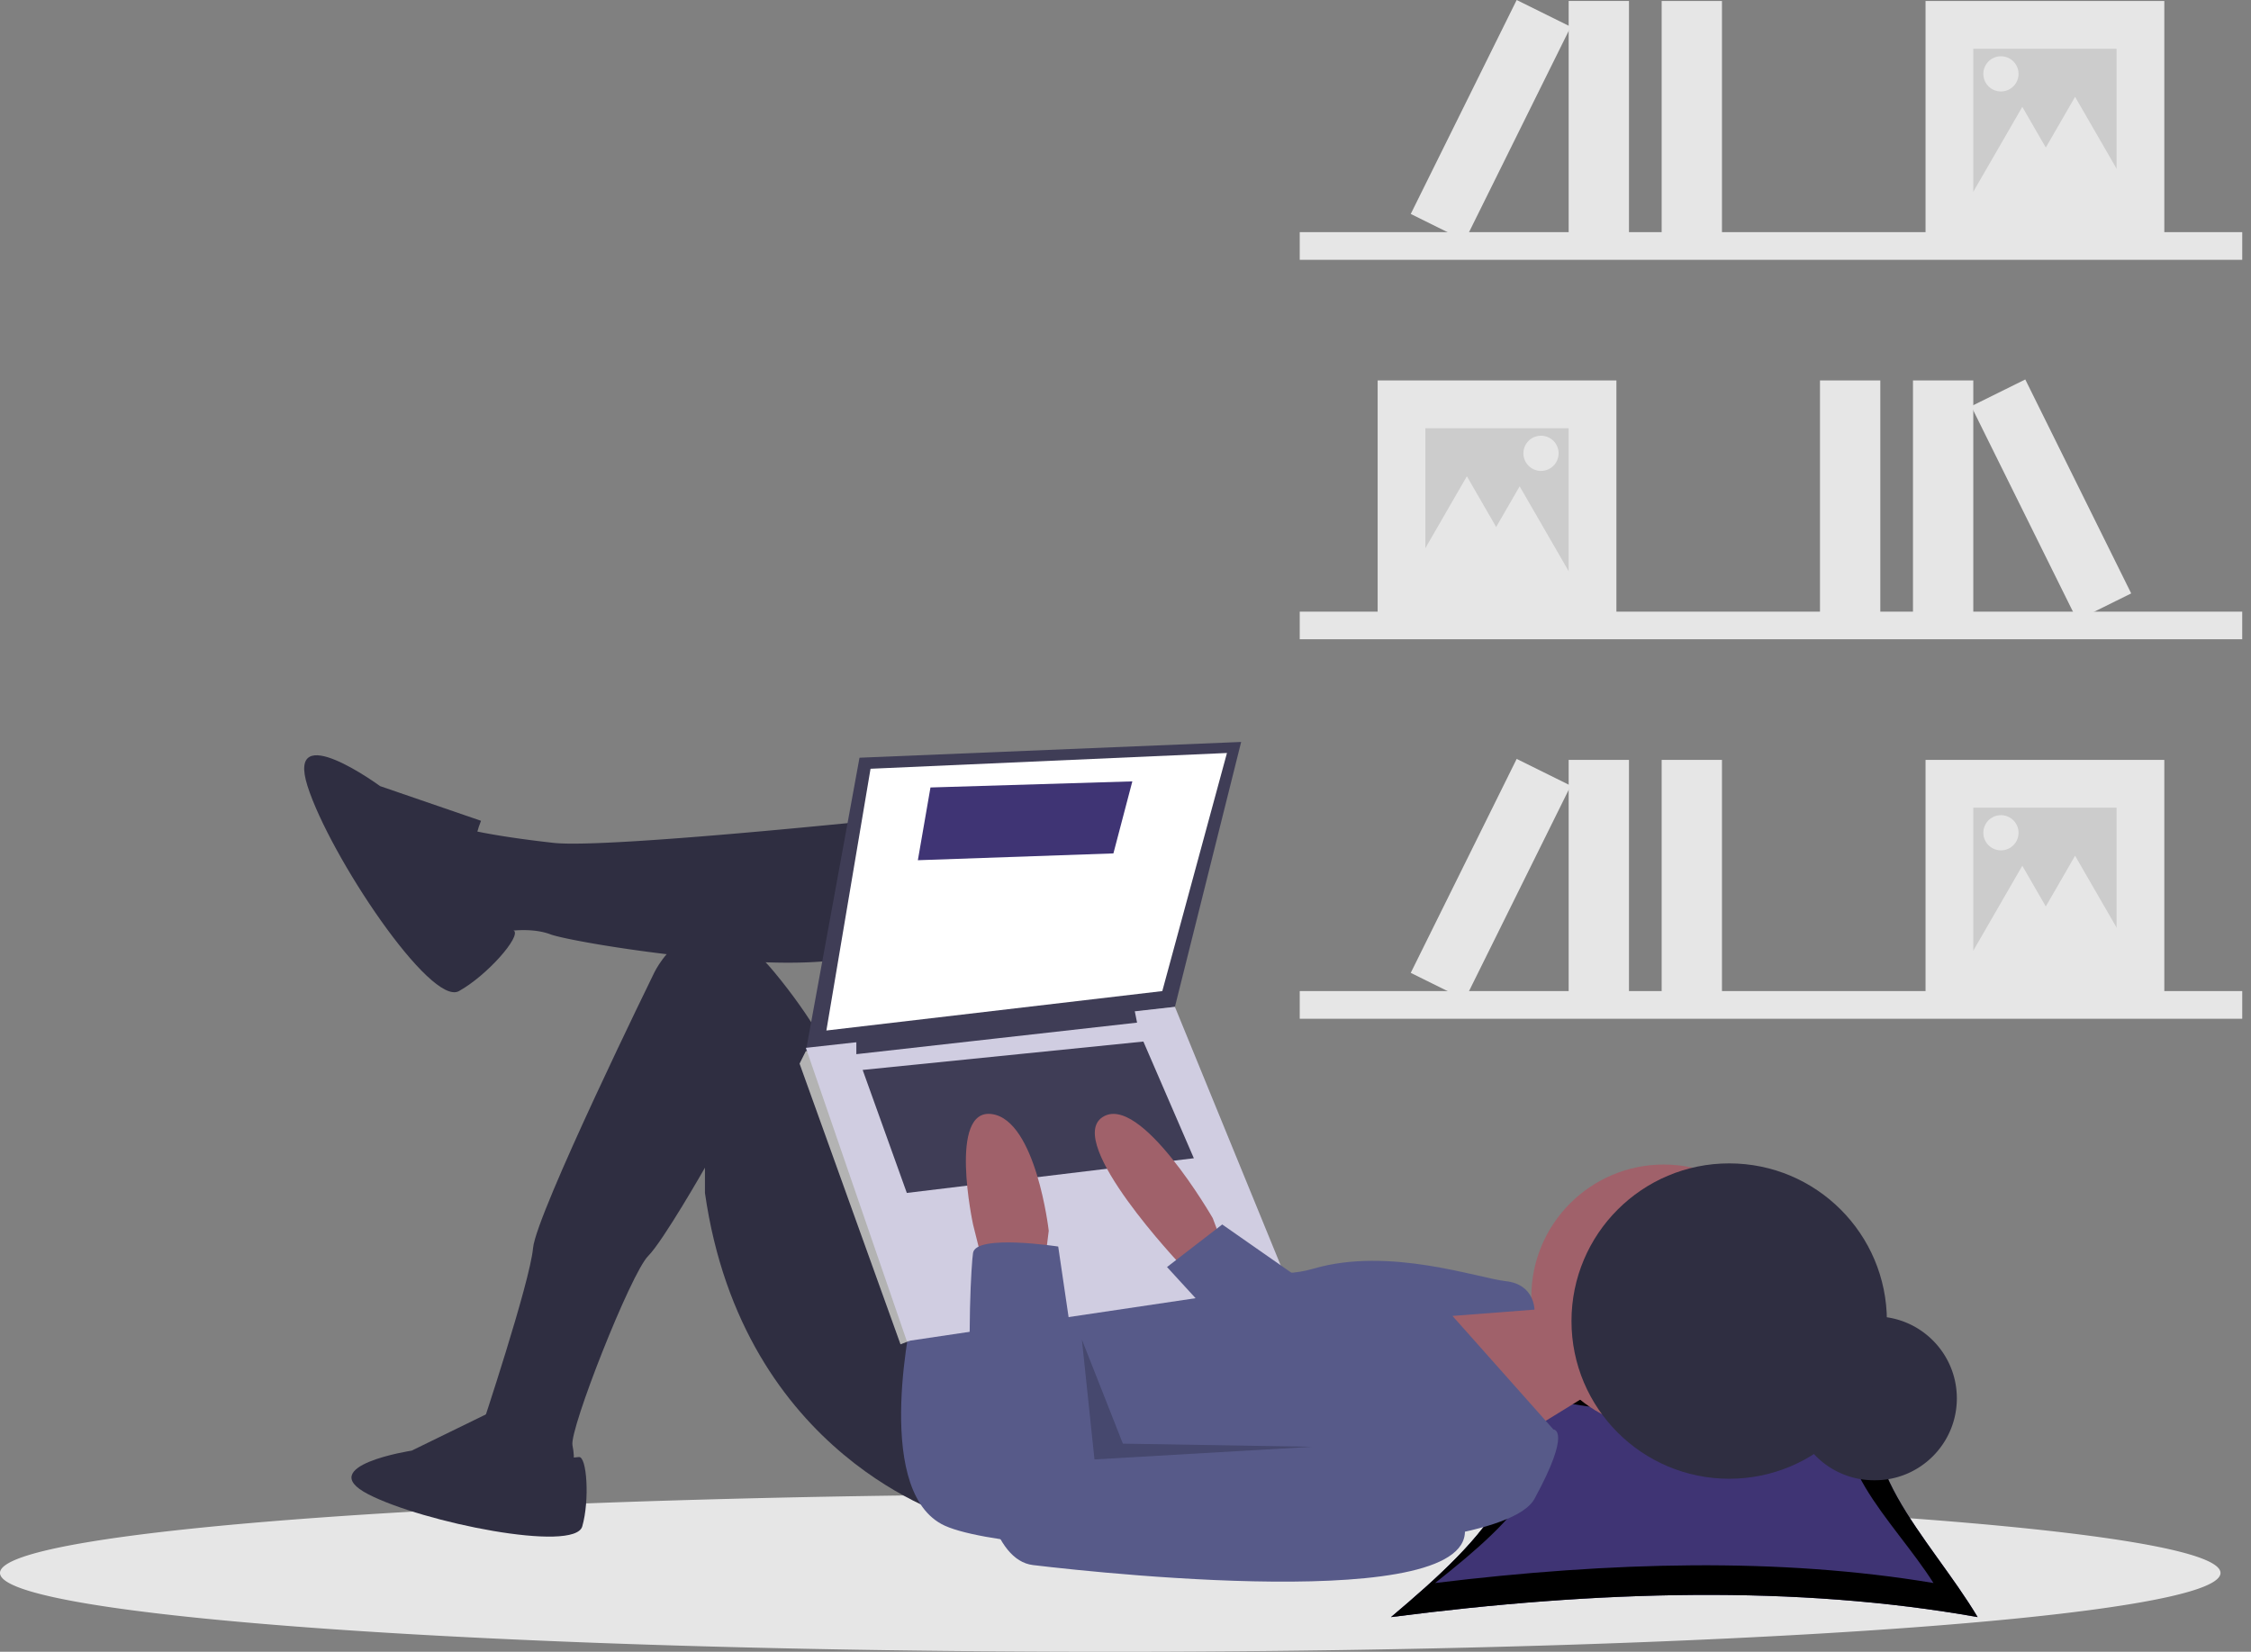 <svg xmlns="http://www.w3.org/2000/svg" xmlns:xlink="http://www.w3.org/1999/xlink" width="233" height="171" fill="none"><rect width="100%" height="100%" fill="#808080" stroke="none"/><style>.B{fill:#e6e6e6}.C{fill:#ccc}.D{fill:#3f3474}.E{fill:#2f2e41}</style><g clip-path="url(#A)"><g class="B"><path d="M232.091 63.319h-97.556v2.862h97.556v-2.862z"/><path d="M167.314 39.385H142.6v24.714h24.714V39.385z"/></g><path d="M162.371 44.328h-14.829v14.829h14.829V44.328z" class="C"/><path d="M204.255 39.385h-6.243v24.714h6.243V39.385z" class="B"/><path d="M204.255 43.287h-6.243v2.862h6.243v-2.862zm0 12.488h-6.243v2.862h6.243v-2.862z"/><path d="M194.63 39.385h-6.244v24.714h6.244V39.385z" class="B"/><path d="M194.63 43.287h-6.244v2.862h6.244v-2.862zm0 12.488h-6.244v2.862h6.244v-2.862z"/><path d="M209.635 39.283l-5.596 2.77 10.966 22.149 5.595-2.77-10.965-22.148z" class="B"/><path d="M211.366 42.78l-5.595 2.77 1.27 2.565 5.595-2.77-1.27-2.565zm5.541 11.191l-5.595 2.77 1.269 2.565 5.596-2.77-1.27-2.565z"/><g class="B"><path d="M151.835 49.305l6.288 10.892h-12.576l6.288-10.892z"/><path d="M157.298 50.346l6.289 10.892H151.01l6.288-10.892zm2.211-1.595a1.821 1.821 0 100-3.642 1.821 1.821 0 100 3.642zm-24.974-21.853h97.557v-2.862h-97.557v2.862z"/><path d="M199.312 24.817h24.715V.102h-24.715v24.714z"/></g><path d="M204.255 19.874h14.829V5.045h-14.829v14.829z" class="C"/><path d="M162.371 24.817h6.244V.102h-6.244v24.714z" class="B"/><path d="M162.371 6.866h6.244V4.005h-6.244v2.862zm0 12.487h6.244v-2.862h-6.244v2.862z"/><path d="M171.997 24.817h6.243V.102h-6.243v24.714z" class="B"/><path d="M171.997 6.866h6.243V4.005h-6.243v2.862zm0 12.487h6.243v-2.862h-6.243v2.862z"/><path d="M146.026 22.149l5.595 2.77L162.587 2.77 156.991 0l-10.965 22.149z" class="B"/><path d="M153.99 6.062l5.596 2.77 1.269-2.565-5.595-2.77-1.27 2.565zm-5.54 11.191l5.595 2.77 1.27-2.565-5.595-2.77-1.27 2.565z"/><g class="B"><path d="M214.791 10.023l-6.288 10.892h12.577l-3.145-5.446-3.144-5.446z"/><path d="M209.328 11.063l-6.288 10.892h12.577l-6.289-10.892zm-2.211-1.595a1.821 1.821 0 000-3.642 1.821 1.821 0 000 3.642zm-72.582 95.995h97.557v-2.862h-97.557v2.862z"/><path d="M199.312 103.382h24.715V78.668h-24.715v24.714z"/></g><path d="M204.255 98.439h14.829V83.611h-14.829V98.44z" class="C"/><path d="M162.371 103.382h6.244V78.668h-6.244v24.714z" class="B"/><path d="M162.371 85.432h6.244V82.57h-6.244v2.862zm0 12.487h6.244v-2.862h-6.244v2.862z"/><path d="M171.997 103.382h6.243V78.668h-6.243v24.714z" class="B"/><path d="M171.997 85.432h6.243V82.57h-6.243v2.862zm0 12.487h6.243v-2.862h-6.243v2.862z"/><path d="M146.026 100.714l5.595 2.77 10.966-22.148-5.596-2.77-10.965 22.148z" class="B"/><path d="M153.99 84.627l5.596 2.77 1.269-2.565-5.595-2.77-1.27 2.564zm-5.54 11.191l5.595 2.77 1.27-2.565-5.595-2.77-1.27 2.564z"/><g class="B"><path d="M214.791 88.588l-6.288 10.892h12.577l-6.289-10.892z"/><path d="M209.328 89.628l-6.288 10.892h12.577l-6.289-10.892zm-2.211-1.595a1.821 1.821 0 100-3.642 1.821 1.821 0 100 3.642zM114.922 171c63.469 0 114.921-3.654 114.921-8.162s-51.452-8.162-114.921-8.162S0 158.33 0 162.838 51.452 171 114.922 171z"/></g><use xlink:href="#B" class="D"/><use xlink:href="#B" opacity=".2" fill="#000"/><path d="M200.134 163.88c-15.918-2.662-33.325-2.22-51.585 0 8.323-6.602 15.505-13.204 7.183-19.806 16.234 3.147 18.507 2.829 36.566 0-4.189 6.602 3.647 13.204 7.836 19.806z" class="D"/><path d="M194.071 153.243c4.684 0 8.481-3.797 8.481-8.482s-3.797-8.481-8.481-8.481a8.482 8.482 0 100 16.963z" class="E"/><g fill="#a0616a"><path d="M155.569 134.924l5.876.979 2.939 8.489-8.489 5.224-9.794-14.692h9.468z"/><path d="M172.219 147.983c7.573 0 13.713-6.139 13.713-13.712s-6.14-13.713-13.713-13.713-13.712 6.14-13.712 13.713 6.139 13.712 13.712 13.712z"/></g><g class="E"><path d="M96.476 84.319s-33.301 3.591-39.178 2.938-8.489-1.306-8.489-1.306-3.918 5.224-1.959 7.509a14.13 14.13 0 003.918 3.265s3.591-.98 6.203 0 29.057 5.224 33.628 1.306 5.877-13.712 5.877-13.712z"/><path d="M98.761 157.124s-21.874-6.203-25.792-33.627v-2.612s-4.328 7.593-5.877 9.141c-1.796 1.796-8.162 17.957-7.836 19.589s0 2.286 0 2.286l-9.468-.98v-2.938s5.06-15.181 5.387-18.773 12.57-28.567 12.57-28.567 4.571-9.468 12.406 0 8.489 15.998 8.489 15.998l10.121 19.589v20.894zM49.789 84.972l-10.447-3.591s-9.794-7.183-7.509 0 12.733 22.853 15.671 21.222 6.472-5.684 5.685-6.27-6.011-4.83-3.399-11.36z"/><path d="M51.051 146.056l-8.434 4.118s-10.199 1.569-4.511 4.511 21.378 6.081 22.163 3.335.473-7.303-.352-7.182-6.513.709-8.866-4.782z"/></g><path d="M94.517 135.577s-4.244 18.283 2.938 22.2 57.461 4.571 61.379-2.611 1.959-7.183 1.959-7.183l-10.448-11.753 8.489-.653s0-2.612-2.939-2.939-12.08-3.591-19.915-1.306-12.406-4.57-12.406-4.57l-29.057 8.815z" fill="#575a89"/><path d="M88.967 78.442l-5.55 30.363 38.199-4.571 6.856-27.424-39.505 1.632z" fill="#3f3d56"/><path d="M90.109 79.585l-4.571 27.098 34.771-4.081 6.693-24.649-36.893 1.632z" fill="#fff"/><path d="M84.722 109.132l-1.306-.327-.653 1.306 10.448 29.057.983-.375.323-1.91-9.794-27.751z" fill="#b3b3b3"/><path d="M83.416 108.478l10.448 30.363 39.504-5.876-11.753-28.731-38.199 4.244z" fill="#d0cde1"/><path d="M88.64 107.499v1.633l29.057-3.265-.327-1.633-28.73 3.265zm.653 3.265l4.571 12.733 29.71-3.591-5.224-12.08-29.057 2.938z" fill="#3f3d56"/><path d="M126.512 128.721l-.98-2.612s-7.509-13.06-11.427-10.448 8.163 15.345 8.163 15.345h3.917l.327-2.285zm-24.813 1.959l-.979-3.918s-2.612-12.08 1.959-11.427 5.876 12.08 5.876 12.08l-.326 2.612-6.53.653z" fill="#a0616a"/><path d="M109.535 129.047s-8.489-1.306-8.815.653-1.959 31.342 6.203 32.321 48.646 5.224 44.402-4.897-10.774-8.815-10.774-8.815l-27.751 2.939-3.265-22.201zm25.629 3.755l-8.652-6.04-5.714 4.407 7.183 7.836 7.183-6.203z" fill="#575a89"/><path opacity=".2" d="M111.984 138.678l1.305 12.407 22.528-1.306-19.589-.327-4.244-10.774z" fill="#000"/><path d="M178.988 153.086c9.016 0 16.324-7.308 16.324-16.324s-7.308-16.324-16.324-16.324-16.324 7.309-16.324 16.324 7.309 16.324 16.324 16.324z" class="E"/><path d="M95.007 89.053l20.242-.705 1.959-7.457-20.895.631-1.306 7.531z" class="D"/><path d="M89.783 93.298l30.689-.98.326-1.306-30.689 1.081-.326 1.205zm-.653 3.264l30.689-.98.327-1.306-30.69 1.081-.326 1.205zm-.327 2.612l30.689-.979.327-1.306-30.69 1.08-.326 1.205z"/></g><defs><clipPath id="A"><path fill="#fff" d="M0 0h232.091v171H0z"/></clipPath><path id="B" d="M204.704 167.409c-18.739-3.336-39.23-2.781-60.725 0 9.797-8.271 18.252-16.542 8.455-24.813 19.111 3.942 21.787 3.543 43.046 0-4.931 8.271 4.294 16.542 9.224 24.813z"/></defs></svg>